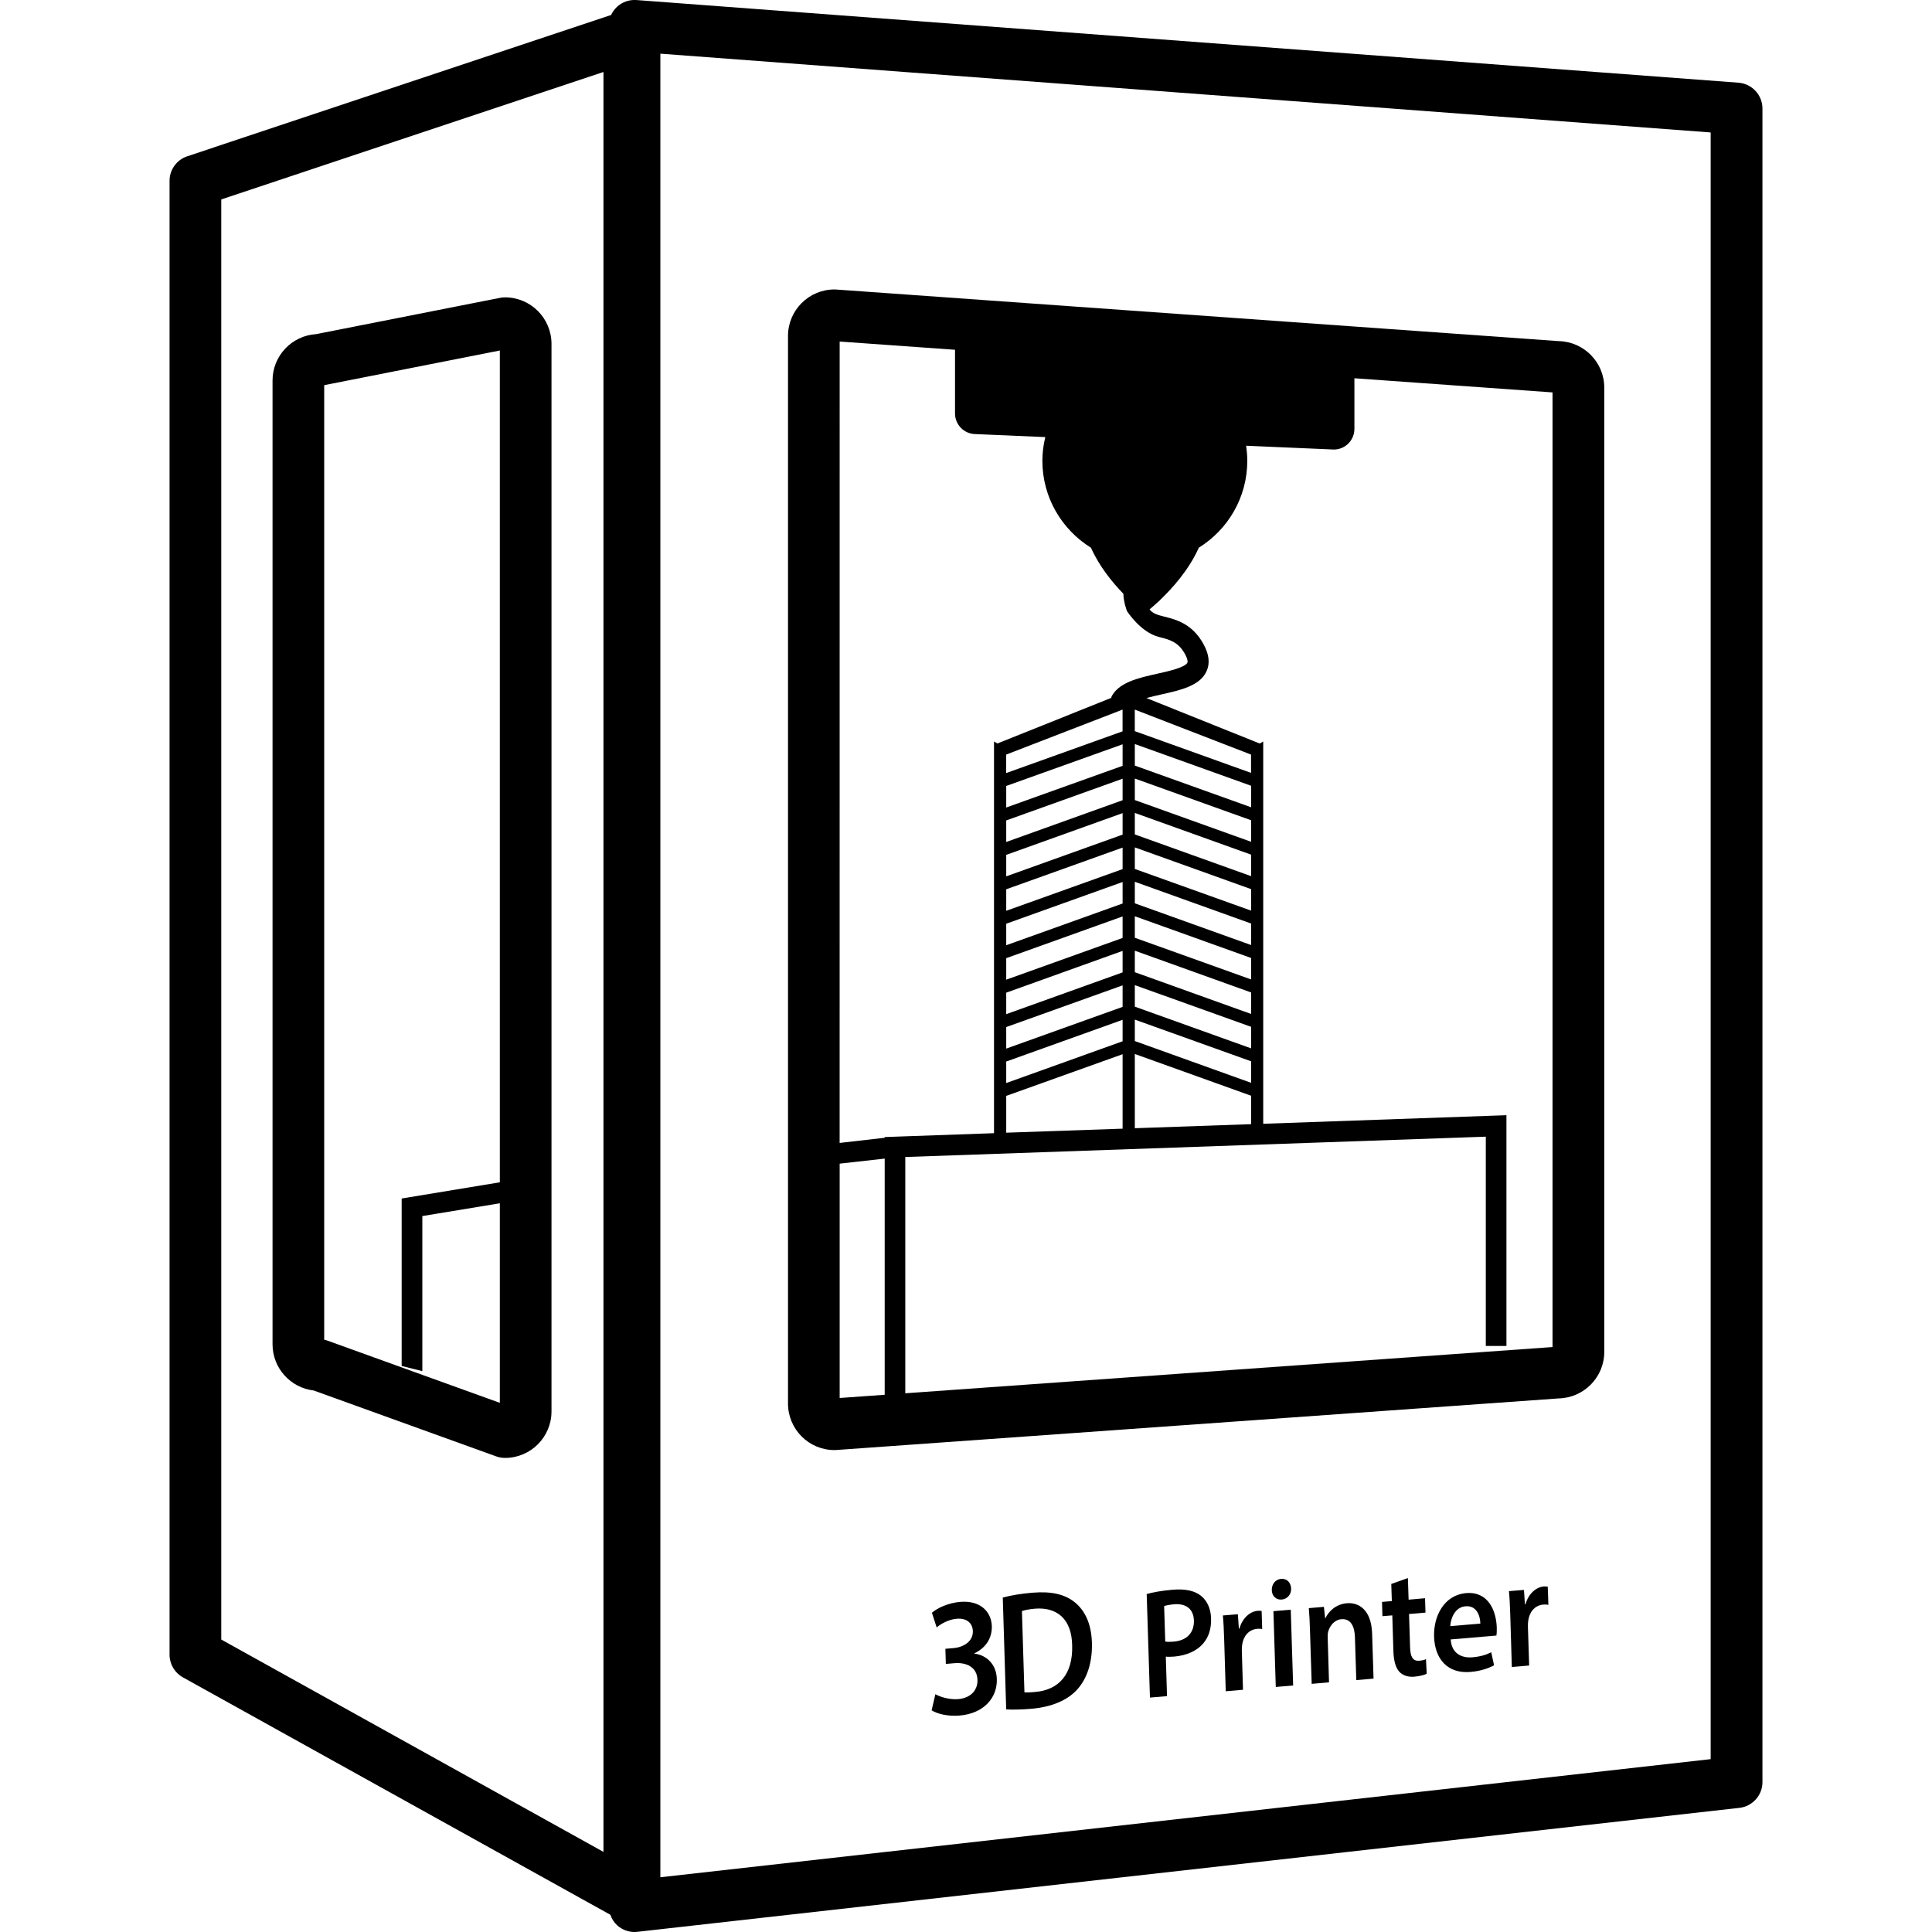 <?xml version="1.0" encoding="iso-8859-1"?>
<!-- Generator: Adobe Illustrator 16.0.0, SVG Export Plug-In . SVG Version: 6.00 Build 0)  -->
<!DOCTYPE svg PUBLIC "-//W3C//DTD SVG 1.1//EN" "http://www.w3.org/Graphics/SVG/1.1/DTD/svg11.dtd">
<svg version="1.1" id="Capa_1" xmlns="http://www.w3.org/2000/svg" xmlns:xlink="http://www.w3.org/1999/xlink" x="0px" y="0px"
	 width="50.933px" height="50.933px" viewBox="0 0 50.933 50.933" style="enable-background:new 0 0 50.933 50.933;"
	 xml:space="preserve">
<g>
	<g>
		<path d="M45.831,2.18L16.778,0.001c-0.189-0.013-0.374,0.051-0.513,0.18c-0.066,0.061-0.116,0.134-0.155,0.214L4.937,4.12
			C4.659,4.212,4.47,4.473,4.47,4.766v38.859c0,0.247,0.135,0.474,0.352,0.595l11.269,6.259c0.036,0.107,0.097,0.204,0.183,0.281
			c0.127,0.112,0.289,0.173,0.454,0.173c0.026,0,0.051-0.001,0.077-0.005l29.054-3.268c0.342-0.04,0.604-0.331,0.604-0.677V2.859
			C46.462,2.502,46.187,2.208,45.831,2.18z M15.909,48.821L5.833,43.223V5.257l10.076-3.359V48.821z M45.098,46.376L17.409,49.49
			V1.415l27.689,2.077V46.376z"/>
		<path d="M21.999,38.228c0.016,0,0.034,0,0.049-0.002l19.046-1.36c0.663-0.016,1.199-0.559,1.199-1.225V10.218
			c0-0.666-0.536-1.21-1.199-1.225l-19.046-1.36c-0.015-0.001-0.033-0.002-0.049-0.002c-0.677,0-1.225,0.55-1.225,1.225v28.146
			C20.775,37.678,21.322,38.228,21.999,38.228z M30.438,15.951c0.022-0.018,0.043-0.038,0.064-0.058
			c0.007-0.005,0.012-0.01,0.02-0.017c0.019-0.019,0.039-0.035,0.06-0.055c-0.001,0-0.003,0-0.003,0
			c0.32-0.305,0.762-0.791,1.025-1.382c0.768-0.477,1.278-1.323,1.278-2.293c0-0.134-0.013-0.266-0.03-0.395l2.312,0.1
			c0.299,0,0.542-0.244,0.542-0.545V9.972l5.223,0.373v25.167l-17.063,1.219v-6.229l15.304-0.536v5.517h0.544v-6.083l-6.412,0.226
			V19.548l-0.093,0.053l-2.985-1.198c0.134-0.038,0.278-0.07,0.404-0.098c0.496-0.111,1.008-0.226,1.18-0.609
			c0.095-0.207,0.067-0.447-0.079-0.713c-0.297-0.543-0.726-0.65-1.041-0.729c-0.173-0.043-0.3-0.08-0.382-0.189
			C30.345,16.033,30.388,15.995,30.438,15.951z M29.595,19.622v0.567l-3.068,1.099V20.72L29.595,19.622z M26.526,20.38v-0.487
			l3.068-1.186v0.573L26.526,20.38z M29.595,20.529v0.567l-3.068,1.101v-0.568L29.595,20.529z M29.595,21.436v0.567l-3.068,1.1
			v-0.566L29.595,21.436z M29.595,22.345v0.567l-3.068,1.099v-0.567L29.595,22.345z M29.595,23.252v0.567l-3.068,1.1v-0.567
			L29.595,23.252z M29.595,24.16v0.567l-3.068,1.1V25.26L29.595,24.16z M29.595,25.068v0.567l-3.068,1.101V26.17L29.595,25.068z
			 M29.595,25.977v0.567l-3.068,1.1v-0.568L29.595,25.977z M29.595,26.885v0.566l-3.068,1.101v-0.567L29.595,26.885z M29.595,27.792
			v1.963l-3.068,0.106v-0.97L29.595,27.792z M32.983,20.715v0.567l-3.066-1.099v-0.568L32.983,20.715z M29.916,19.275v-0.568
			l3.065,1.186v0.482L29.916,19.275z M32.983,21.624v0.568l-3.066-1.1v-0.567L32.983,21.624z M32.983,22.531v0.567l-3.066-1.1
			v-0.567L32.983,22.531z M32.983,23.44v0.567l-3.066-1.099V22.34L32.983,23.44z M32.983,24.347v0.567l-3.066-1.1v-0.568
			L32.983,24.347z M32.983,25.255v0.566l-3.066-1.099v-0.567L32.983,25.255z M32.983,26.164v0.567l-3.066-1.101v-0.567
			L32.983,26.164z M32.983,27.07v0.568l-3.066-1.1v-0.567L32.983,27.07z M32.983,27.979v0.567l-3.066-1.101V26.88L32.983,27.979z
			 M32.983,28.887v0.749l-3.066,0.107v-1.957L32.983,28.887z M22.136,9.004l3.041,0.217v1.678c0,0.301,0.244,0.545,0.545,0.545
			l1.835,0.079c-0.049,0.201-0.077,0.409-0.077,0.624c0,0.97,0.514,1.816,1.281,2.293c0.219,0.491,0.561,0.91,0.854,1.213
			c0.006,0.229,0.094,0.454,0.094,0.454s0.354,0.562,0.847,0.686c0.272,0.068,0.509,0.126,0.688,0.457
			c0.062,0.116,0.072,0.188,0.061,0.217c-0.061,0.13-0.503,0.229-0.796,0.294c-0.507,0.114-1.03,0.23-1.217,0.625l0.016,0.007
			L26.296,19.6l-0.091-0.051v10.325l-2.883,0.102v0.019l-1.187,0.136L22.136,9.004L22.136,9.004z M22.136,30.677l1.187-0.133v6.226
			l-1.187,0.085V30.677z"/>
		<path d="M8.269,36.657l4.812,1.737c0.075,0.028,0.154,0.041,0.233,0.041c0.675,0,1.225-0.549,1.225-1.226V9.065
			c0-0.676-0.55-1.226-1.225-1.226c-0.044,0-0.088,0.004-0.132,0.013L8.331,8.809c-0.64,0.041-1.146,0.574-1.146,1.222v25.408
			C7.185,36.068,7.659,36.587,8.269,36.657z M8.547,10.154l4.63-0.914v21.929l-2.588,0.427v4.415l0.545,0.136v-4.088l2.043-0.337
			v5.261l-4.535-1.637c-0.032-0.011-0.063-0.021-0.095-0.027V10.154z"/>
		<path d="M25.686,43.594v-0.007c0.32-0.152,0.468-0.416,0.461-0.717c-0.012-0.378-0.299-0.685-0.835-0.64
			c-0.313,0.028-0.6,0.159-0.744,0.287l0.125,0.386c0.106-0.09,0.314-0.21,0.527-0.228c0.284-0.023,0.421,0.131,0.427,0.325
			c0.01,0.289-0.275,0.43-0.504,0.448l-0.22,0.019l0.012,0.399l0.229-0.02c0.303-0.025,0.595,0.097,0.604,0.439
			c0.012,0.228-0.133,0.475-0.508,0.509c-0.251,0.019-0.497-0.07-0.601-0.129l-0.099,0.424c0.142,0.09,0.419,0.164,0.735,0.138
			c0.645-0.054,1-0.474,0.984-0.961C26.27,43.875,26.006,43.632,25.686,43.594z"/>
		<path d="M27.22,41.988c-0.293,0.024-0.568,0.069-0.784,0.128l0.09,2.949c0.162,0.008,0.379,0.008,0.666-0.017
			c0.525-0.045,0.949-0.22,1.211-0.513c0.248-0.279,0.398-0.693,0.383-1.228c-0.016-0.511-0.188-0.853-0.453-1.067
			C28.075,42.032,27.725,41.946,27.22,41.988z M27.278,44.606c-0.099,0.008-0.205,0.017-0.271,0.009l-0.066-2.143
			c0.068-0.024,0.18-0.047,0.334-0.062c0.617-0.052,0.976,0.298,0.99,0.959C28.29,44.133,27.92,44.556,27.278,44.606z"/>
		<path d="M30.922,41.909c-0.308,0.026-0.531,0.069-0.692,0.115l0.086,2.729l0.45-0.038l-0.032-1.042
			c0.061,0.008,0.137,0.005,0.223-0.001c0.32-0.028,0.603-0.147,0.777-0.363c0.133-0.161,0.203-0.384,0.193-0.646
			c-0.006-0.26-0.109-0.468-0.263-0.591C31.5,41.939,31.256,41.882,30.922,41.909z M30.944,43.278
			c-0.095,0.007-0.168,0.009-0.225-0.002L30.69,42.34c0.049-0.016,0.139-0.035,0.264-0.047c0.313-0.024,0.511,0.122,0.521,0.43
			C31.483,43.048,31.282,43.249,30.944,43.278z"/>
		<path d="M33.153,42.466c-0.189,0.016-0.396,0.177-0.478,0.468l-0.015,0.001l-0.026-0.379l-0.396,0.032
			c0.018,0.18,0.026,0.373,0.035,0.644l0.041,1.354l0.455-0.039l-0.031-1.034c-0.002-0.059,0.004-0.112,0.01-0.158
			c0.033-0.229,0.178-0.396,0.396-0.415c0.055-0.005,0.096,0,0.131,0.006l-0.015-0.476C33.225,42.464,33.2,42.461,33.153,42.466z"/>
		<polygon points="33.571,42.475 33.633,44.473 34.091,44.434 34.028,42.436 		"/>
		<path d="M33.789,42.169c0.157-0.015,0.254-0.142,0.249-0.292c-0.01-0.156-0.106-0.266-0.264-0.253
			c-0.151,0.012-0.25,0.141-0.246,0.296C33.532,42.07,33.636,42.181,33.789,42.169z"/>
		<path d="M35.505,42.266c-0.299,0.025-0.487,0.229-0.562,0.393l-0.009,0.001l-0.032-0.299l-0.398,0.034
			c0.015,0.172,0.025,0.364,0.031,0.594l0.045,1.402l0.457-0.04l-0.035-1.172c-0.002-0.059,0-0.119,0.013-0.166
			c0.044-0.156,0.166-0.311,0.347-0.326c0.248-0.021,0.35,0.189,0.358,0.475l0.036,1.13l0.455-0.039l-0.038-1.186
			C36.153,42.437,35.821,42.238,35.505,42.266z"/>
		<path d="M37.418,43.781c-0.175,0.016-0.236-0.106-0.244-0.35l-0.028-0.881l0.434-0.037l-0.012-0.379l-0.433,0.038l-0.019-0.57
			l-0.438,0.156l0.015,0.451l-0.259,0.022l0.011,0.376l0.26-0.021l0.029,0.938c0.008,0.263,0.059,0.44,0.156,0.548
			c0.088,0.095,0.23,0.145,0.396,0.13c0.143-0.013,0.262-0.043,0.326-0.077l-0.019-0.385C37.556,43.759,37.495,43.775,37.418,43.781
			z"/>
		<path d="M38.651,41.999c-0.574,0.048-0.861,0.596-0.845,1.147c0.021,0.612,0.375,0.981,0.959,0.931
			c0.259-0.021,0.472-0.094,0.623-0.175l-0.075-0.344c-0.137,0.07-0.287,0.115-0.498,0.133c-0.289,0.025-0.55-0.108-0.57-0.471
			l1.205-0.102c0.008-0.047,0.012-0.12,0.009-0.214C39.444,42.467,39.237,41.949,38.651,41.999z M38.233,42.869
			c0.012-0.208,0.125-0.501,0.404-0.523c0.303-0.025,0.387,0.271,0.389,0.457L38.233,42.869z"/>
		<path d="M40.694,41.824c-0.19,0.017-0.396,0.18-0.478,0.469l-0.015,0.002l-0.025-0.38l-0.396,0.032
			c0.018,0.18,0.026,0.373,0.035,0.645l0.041,1.354l0.457-0.038l-0.033-1.033c-0.002-0.059,0.004-0.112,0.01-0.158
			c0.033-0.229,0.177-0.396,0.394-0.416c0.058-0.004,0.099,0,0.136,0.006l-0.017-0.477C40.766,41.822,40.741,41.821,40.694,41.824z"
			/>
	</g>
</g>
<g>
</g>
<g>
</g>
<g>
</g>
<g>
</g>
<g>
</g>
<g>
</g>
<g>
</g>
<g>
</g>
<g>
</g>
<g>
</g>
<g>
</g>
<g>
</g>
<g>
</g>
<g>
</g>
<g>
</g>
</svg>
